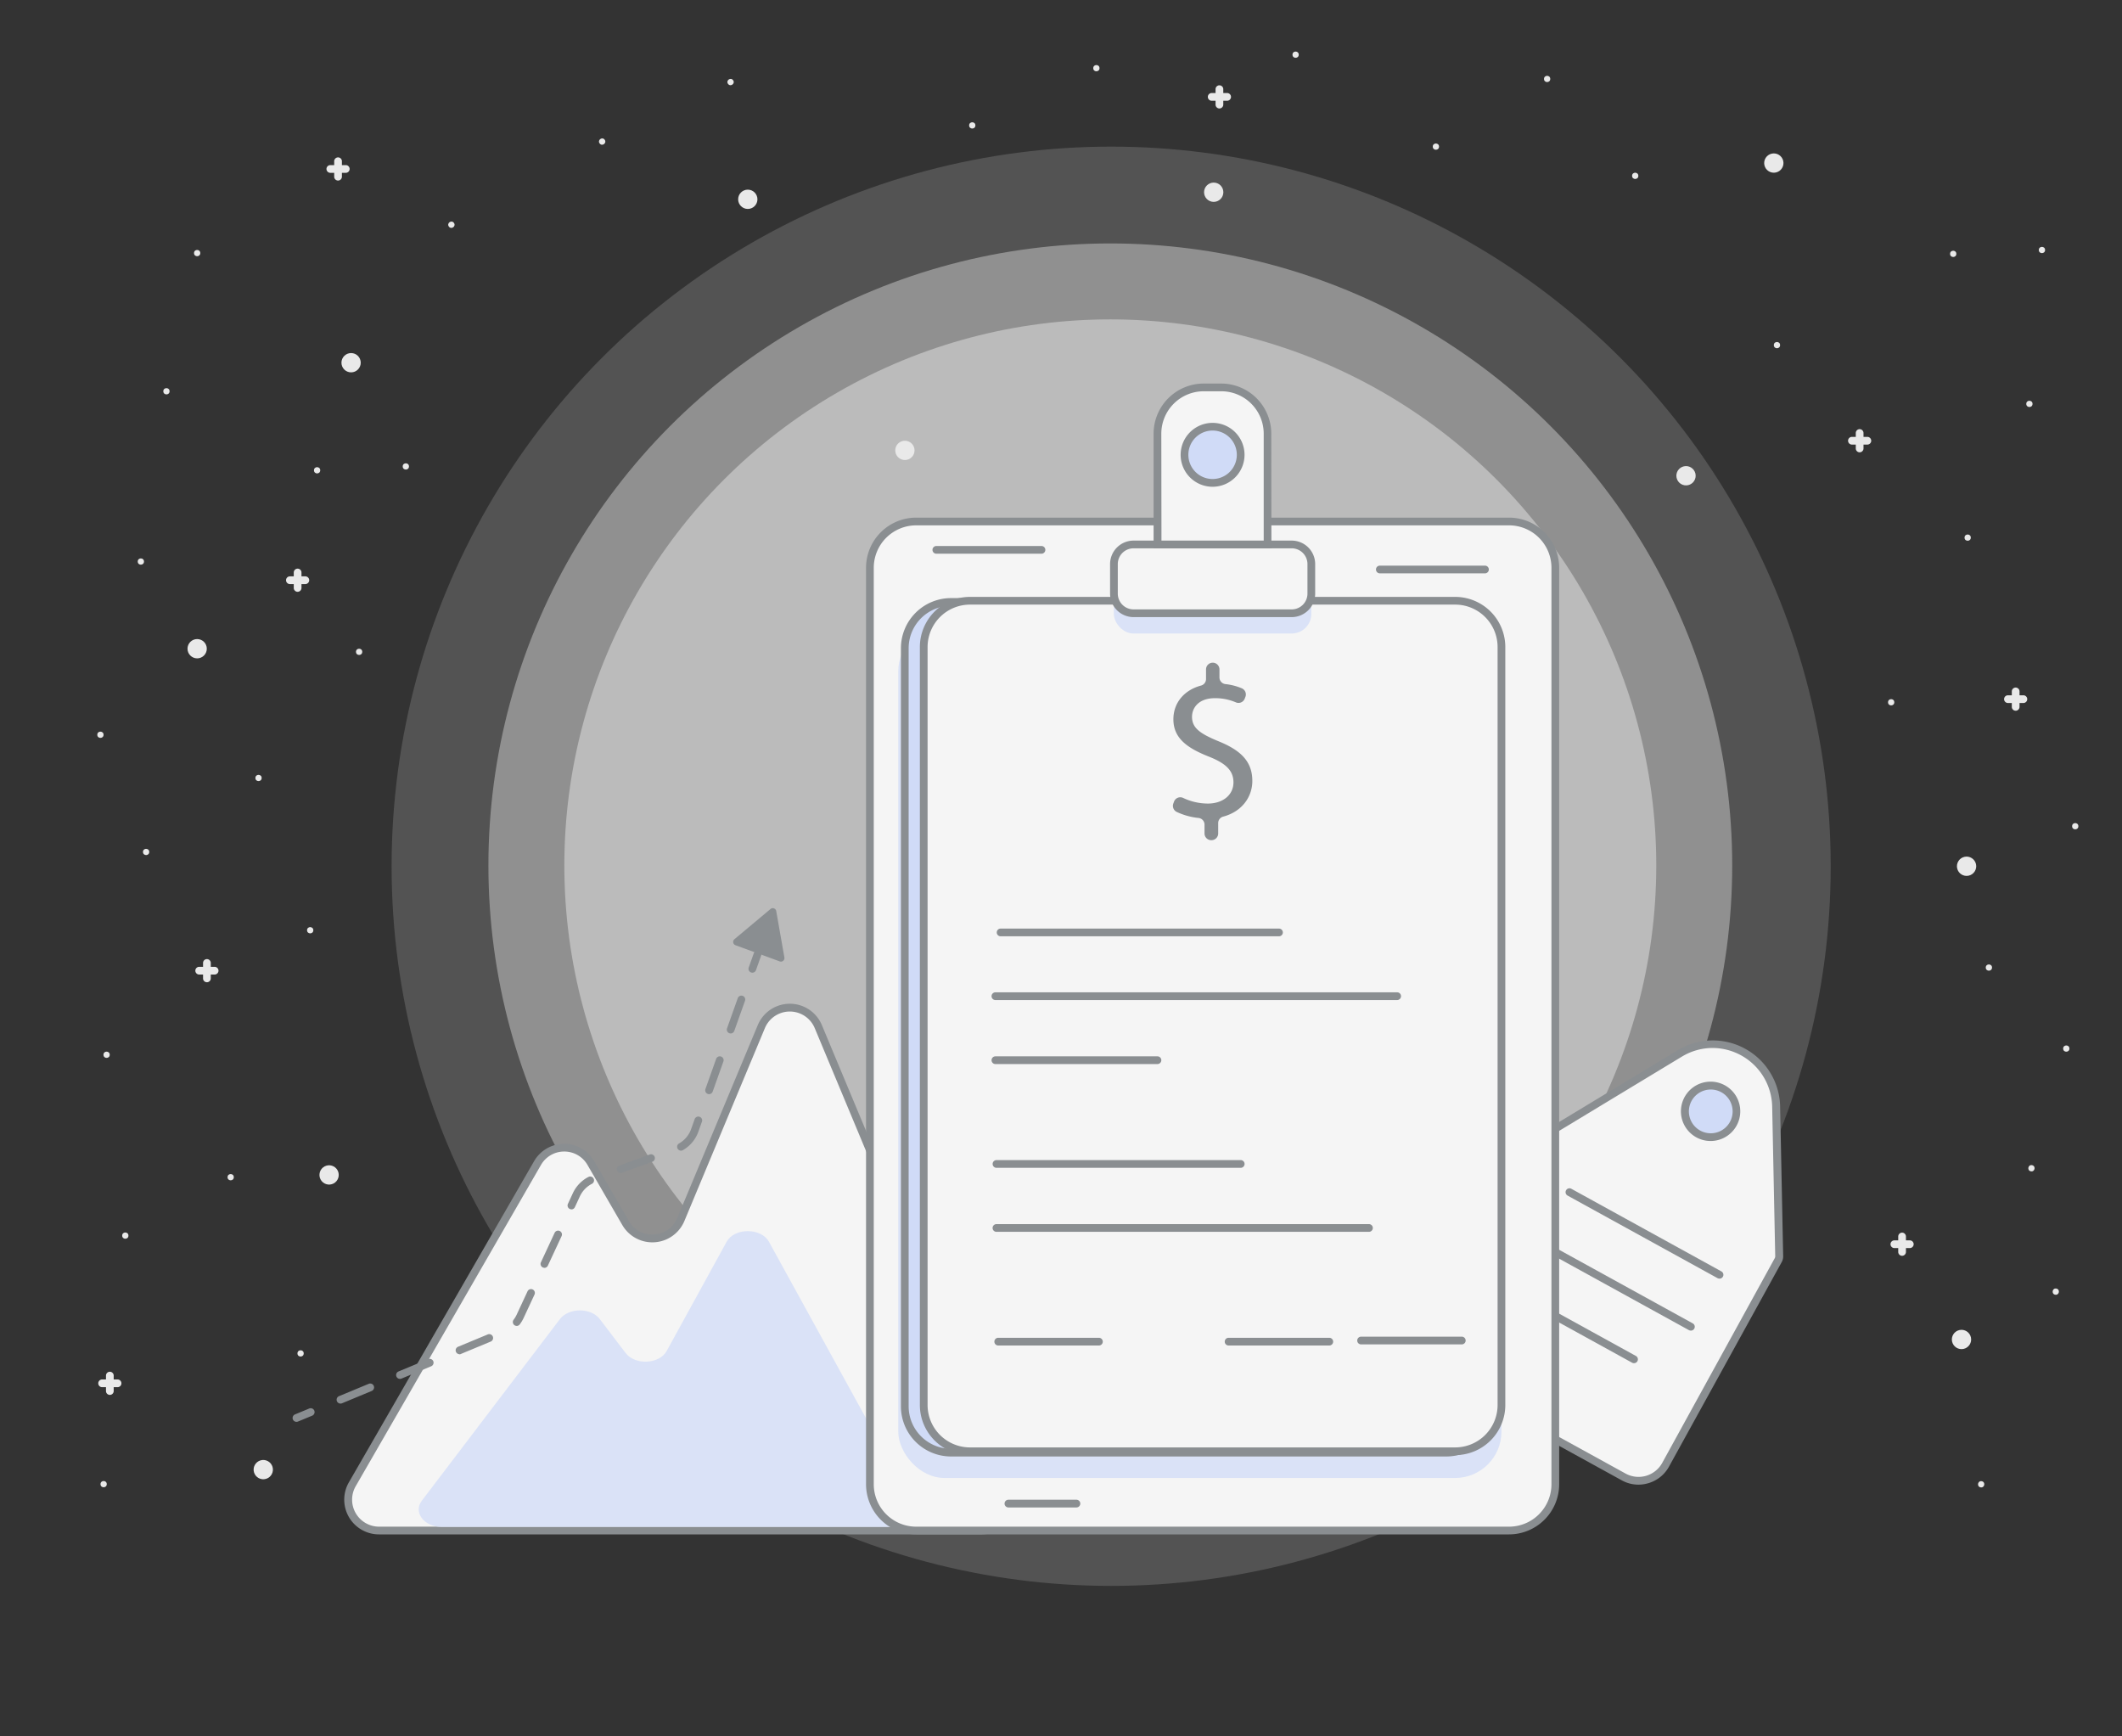 <svg id="Layer_1" data-name="Layer 1" xmlns="http://www.w3.org/2000/svg" viewBox="0 0 550 450"><rect x="0" y="0" width="550" height="450" fill="#333333" stroke="none"/><defs><style>.cls-1{opacity:0.18;}.cls-2{fill:#e5e5e5;}.cls-3{opacity:0.42;}.cls-4{opacity:0.5;}.cls-5{fill:#e9e9e9;}.cls-6{fill:#f5f5f5;}.cls-7{fill:#8a8e91;}.cls-8{fill:#d0dbf7;}.cls-9{fill:#dae2f7;}</style></defs><title>Expenses</title><g class="cls-1"><circle class="cls-2" cx="288" cy="224.5" r="186.5"/></g><g class="cls-3"><circle class="cls-2" cx="287.78" cy="224.28" r="161.19"/></g><g class="cls-4"><circle class="cls-2" cx="287.78" cy="224.28" r="141.51"/></g><circle class="cls-5" cx="91" cy="94" r="2.5"/><circle class="cls-5" cx="193.82" cy="51.65" r="2.5"/><circle class="cls-5" cx="51.1" cy="168.12" r="2.5"/><circle class="cls-5" cx="234.54" cy="116.72" r="2.5"/><circle class="cls-5" cx="314.58" cy="49.82" r="2.5"/><circle class="cls-5" cx="85.3" cy="304.5" r="2.5" transform="translate(-172.97 122.03) rotate(-39.11)"/><circle class="cls-5" cx="68.24" cy="380.87" r="2.5" transform="translate(-224.97 128.38) rotate(-39.11)"/><circle class="cls-5" cx="459.76" cy="42.26" r="2.5" transform="translate(1.86 101.39) rotate(-12.61)"/><circle class="cls-5" cx="437" cy="123.3" r="2.5" transform="translate(-16.38 98.37) rotate(-12.61)"/><circle class="cls-5" cx="509.72" cy="224.5" r="2.5" transform="translate(-36.72 116.69) rotate(-12.61)"/><circle class="cls-5" cx="508.4" cy="347.14" r="2.5" transform="translate(-63.52 119.36) rotate(-12.61)"/><circle class="cls-5" cx="51.1" cy="65.59" r="0.81"/><circle class="cls-5" cx="105.19" cy="120.88" r="0.81"/><circle class="cls-5" cx="43.14" cy="101.4" r="0.81"/><circle class="cls-5" cx="82.19" cy="121.88" r="0.81"/><circle class="cls-5" cx="36.51" cy="145.53" r="0.81"/><circle class="cls-5" cx="93.08" cy="168.93" r="0.81"/><circle class="cls-5" cx="26.03" cy="190.42" r="0.81"/><circle class="cls-5" cx="67.01" cy="201.62" r="0.81"/><circle class="cls-5" cx="37.87" cy="220.79" r="0.81"/><circle class="cls-5" cx="80.4" cy="241.08" r="0.81"/><circle class="cls-5" cx="27.63" cy="273.35" r="0.81"/><circle class="cls-5" cx="59.79" cy="305.08" r="0.81"/><circle class="cls-5" cx="32.48" cy="320.22" r="0.81"/><circle class="cls-5" cx="77.91" cy="350.75" r="0.81"/><circle class="cls-5" cx="26.86" cy="384.63" r="0.81"/><circle class="cls-5" cx="189.35" cy="21.27" r="0.81" transform="translate(26.03 119.4) rotate(-37.41)"/><circle class="cls-5" cx="156.08" cy="36.7" r="0.81" transform="translate(9.8 102.36) rotate(-37.41)"/><circle class="cls-5" cx="117" cy="58.24" r="0.81" transform="translate(-11.32 83.06) rotate(-37.41)"/><circle class="cls-5" cx="529.25" cy="64.79" r="0.81"/><circle class="cls-5" cx="506.25" cy="65.79" r="0.81"/><circle class="cls-5" cx="526" cy="104.67" r="0.81"/><circle class="cls-5" cx="460.57" cy="89.44" r="0.81"/><circle class="cls-5" cx="423.83" cy="45.57" r="0.81"/><circle class="cls-5" cx="401" cy="20.46" r="0.81"/><circle class="cls-5" cx="372.17" cy="38" r="0.81"/><circle class="cls-5" cx="335.81" cy="14.17" r="0.81"/><circle class="cls-5" cx="252" cy="32.5" r="0.81"/><circle class="cls-5" cx="284.17" cy="17.67" r="0.81"/><circle class="cls-5" cx="510" cy="139.33" r="0.81"/><circle class="cls-5" cx="490.17" cy="182" r="0.81"/><circle class="cls-5" cx="537.88" cy="214.12" r="0.81"/><circle class="cls-5" cx="515.5" cy="250.75" r="0.81"/><circle class="cls-5" cx="535.56" cy="271.75" r="0.81"/><circle class="cls-5" cx="526.55" cy="302.78" r="0.81" transform="translate(135.78 767.78) rotate(-79.86)"/><circle class="cls-5" cx="532.86" cy="334.76" r="0.81" transform="translate(109.49 800.34) rotate(-79.86)"/><circle class="cls-5" cx="513.52" cy="384.69" r="0.81" transform="translate(44.41 822.44) rotate(-79.86)"/><path class="cls-5" d="M89.62,42.79h-1v-1a1,1,0,0,0-2,0v1h-1a1,1,0,0,0,0,2h1v1a1,1,0,0,0,2,0v-1h1a1,1,0,0,0,0-2Z"/><path class="cls-5" d="M484,113.22h-1v-1a1,1,0,1,0-2,0v1h-1a1,1,0,0,0,0,2h1v1a1,1,0,0,0,2,0v-1h1a1,1,0,0,0,0-2Z"/><path class="cls-5" d="M55.63,250.56h-1v-1a1,1,0,1,0-2,0v1h-1a1,1,0,0,0,0,2h1v1a1,1,0,0,0,2,0v-1h1a1,1,0,0,0,0-2Z"/><path class="cls-5" d="M318.06,24.11h-1v-1a1,1,0,0,0-2,0v1h-1a1,1,0,0,0,0,2h1v1a1,1,0,1,0,2,0v-1h1a1,1,0,0,0,0-2Z"/><path class="cls-5" d="M524.44,180.19h-1v-1a1,1,0,0,0-2,0v1h-1a1,1,0,0,0,0,2h1v1a1,1,0,1,0,2,0v-1h1a1,1,0,0,0,0-2Z"/><path class="cls-5" d="M495,321.45h-1v-1a1,1,0,0,0-2,0v1h-1a1,1,0,0,0,0,2h1v1a1,1,0,0,0,2,0v-1h1a1,1,0,0,0,0-2Z"/><path class="cls-5" d="M79.14,149.37h-1v-1a1,1,0,0,0-2,0v1h-1a1,1,0,1,0,0,2h1v1a1,1,0,0,0,2,0v-1h1a1,1,0,1,0,0-2Z"/><path class="cls-5" d="M30.47,357.5h-1v-1a1,1,0,0,0-2,0v1h-1a1,1,0,1,0,0,2h1v1a1,1,0,0,0,2,0v-1h1a1,1,0,1,0,0-2Z"/><path class="cls-6" d="M254.6,396.65A8,8,0,0,0,262,385.57l-49.89-119.5a8,8,0,0,0-14.76,0l-20.86,50a8,8,0,0,1-14.31.92l-9-15.53a8,8,0,0,0-13.86,0l-48,83.22a8,8,0,0,0,6.93,12H254.6Z"/><path class="cls-7" d="M254.6,397.65H98.22a9,9,0,0,1-7.79-13.5l48-83.22a9,9,0,0,1,15.59,0l9,15.53a7,7,0,0,0,12.52-.8l20.87-50a9,9,0,0,1,16.61,0l49.89,119.5a9,9,0,0,1-8.31,12.47ZM146.26,298.43a6.93,6.93,0,0,0-6.06,3.5l-48,83.22a7,7,0,0,0,6.06,10.5H254.6a7,7,0,0,0,5.83-3.12,6.89,6.89,0,0,0,.63-6.58l-49.89-119.5a7,7,0,0,0-12.92,0l-20.87,50a9,9,0,0,1-16.1,1l-9-15.53A6.93,6.93,0,0,0,146.26,298.43Z"/><path class="cls-6" d="M460.38,286.75a16.47,16.47,0,0,0-25-13.76l-33.2,20.08a2,2,0,0,0-.72.75l-29.22,53.07a8,8,0,0,0,3.15,10.87l45.44,25a8,8,0,0,0,10.87-3.15l29.22-53.07a2,2,0,0,0,.25-1Z"/><path class="cls-7" d="M424.67,384.76a8.91,8.91,0,0,1-4.31-1.11l-45.44-25a9,9,0,0,1-3.54-12.22l29.22-53.07a3,3,0,0,1,1.08-1.12l33.2-20.08a17.47,17.47,0,0,1,26.51,14.6l.79,38.79a3,3,0,0,1-.37,1.51L432.58,380.1a8.94,8.94,0,0,1-5.38,4.29A9.07,9.07,0,0,1,424.67,384.76ZM443.9,271.59a15.42,15.42,0,0,0-8,2.26l-33.2,20.08a1,1,0,0,0-.36.37l-29.22,53.07a7,7,0,0,0,2.76,9.51l45.44,25a7,7,0,0,0,9.51-2.76L460,326.06a1,1,0,0,0,.12-.5l-.79-38.79a15.53,15.53,0,0,0-15.48-15.18Z"/><circle class="cls-8" cx="443.39" cy="288.03" r="6.67" transform="translate(-22.76 537.54) rotate(-61.17)"/><path class="cls-7" d="M443.38,295.7a7.69,7.69,0,1,1,2.15-.31A7.63,7.63,0,0,1,443.38,295.7Zm0-13.34a5.67,5.67,0,1,0,5,8.4h0a5.67,5.67,0,0,0-5-8.4Z"/><path class="cls-7" d="M445.64,331.36a1,1,0,0,1-.48-.12l-38.87-21.4a1,1,0,1,1,1-1.75l38.87,21.4a1,1,0,0,1-.48,1.88Z"/><path class="cls-7" d="M438.22,344.83a1,1,0,0,1-.48-.12l-38.87-21.4a1,1,0,1,1,1-1.75l38.87,21.4a1,1,0,0,1-.48,1.88Z"/><path class="cls-7" d="M423.51,353.28a1,1,0,0,1-.48-.12l-23.43-12.9a1,1,0,1,1,1-1.75L424,351.4a1,1,0,0,1-.48,1.88Z"/><path class="cls-9" d="M231,395.71c4.26,0,7.14-3.29,5.5-6.27l-37.18-67.6c-2-3.71-9-3.71-11,0L172.8,350.11c-1.9,3.46-8.2,3.76-10.66.52l-6.68-8.78c-2.29-3-8-3-10.33,0l-35.8,47.07c-2.29,3,.57,6.79,5.16,6.79H231Z"/><rect class="cls-6" x="225.47" y="135.15" width="177.65" height="261.5" rx="12" ry="12"/><path class="cls-7" d="M391.12,397.65H237.47a13,13,0,0,1-13-13V147.15a13,13,0,0,1,13-13H391.12a13,13,0,0,1,13,13v237.5A13,13,0,0,1,391.12,397.65ZM237.47,136.15a11,11,0,0,0-11,11v237.5a11,11,0,0,0,11,11H391.12a11,11,0,0,0,11-11V147.15a11,11,0,0,0-11-11Z"/><rect class="cls-9" x="232.82" y="162" width="156.34" height="221.03" rx="12" ry="12"/><rect class="cls-8" x="234.51" y="156.04" width="152.34" height="220.42" rx="12" ry="12"/><path class="cls-7" d="M374.86,377.46H246.51a13,13,0,0,1-13-13V168a13,13,0,0,1,13-13H374.86a13,13,0,0,1,13,13V364.46A13,13,0,0,1,374.86,377.46ZM246.51,157a11,11,0,0,0-11,11V364.46a11,11,0,0,0,11,11H374.86a11,11,0,0,0,11-11V168a11,11,0,0,0-11-11Z"/><rect class="cls-6" x="239.42" y="155.69" width="149.74" height="220.42" rx="12" ry="12"/><path class="cls-7" d="M377.16,377.11H251.42a13,13,0,0,1-13-13V167.69a13,13,0,0,1,13-13H377.16a13,13,0,0,1,13,13V364.11A13,13,0,0,1,377.16,377.11ZM251.42,156.69a11,11,0,0,0-11,11V364.11a11,11,0,0,0,11,11H377.16a11,11,0,0,0,11-11V167.69a11,11,0,0,0-11-11Z"/><rect class="cls-9" x="288.7" y="146.35" width="51.18" height="17.83" rx="5.09" ry="5.09"/><rect class="cls-6" x="288.7" y="141.1" width="51.18" height="17.83" rx="5.09" ry="5.09"/><path class="cls-7" d="M334.8,159.93h-41a6.09,6.09,0,0,1-6.08-6.09v-7.66a6.09,6.09,0,0,1,6.08-6.08h41a6.09,6.09,0,0,1,6.08,6.08v7.66A6.09,6.09,0,0,1,334.8,159.93Zm-41-17.83a4.09,4.09,0,0,0-4.08,4.08v7.66a4.09,4.09,0,0,0,4.08,4.09h41a4.09,4.09,0,0,0,4.08-4.09v-7.66a4.09,4.09,0,0,0-4.08-4.08Z"/><path class="cls-6" d="M312,100.4h4.5a12,12,0,0,1,12,12v28.7a0,0,0,0,1,0,0H300a0,0,0,0,1,0,0V112.4A12,12,0,0,1,312,100.4Z"/><path class="cls-7" d="M329.54,142.1H299V112.4a13,13,0,0,1,13-13h4.5a13,13,0,0,1,13,13Zm-28.5-2h26.5V112.4a11,11,0,0,0-11-11H312a11,11,0,0,0-11,11Z"/><circle class="cls-8" cx="314.29" cy="117.86" r="7.28"/><path class="cls-7" d="M314.29,126.15a8.28,8.28,0,1,1,8.28-8.28A8.29,8.29,0,0,1,314.29,126.15Zm0-14.57a6.28,6.28,0,1,0,6.28,6.28A6.29,6.29,0,0,0,314.29,111.58Z"/><path class="cls-7" d="M76.83,368.48a1,1,0,0,1-.38-1.92l3.7-1.53a1,1,0,1,1,.77,1.85l-3.7,1.53A1,1,0,0,1,76.83,368.48Z"/><path class="cls-7" d="M88.24,363.75a1,1,0,0,1-.38-1.92l7.71-3.2a1,1,0,1,1,.77,1.85l-7.71,3.2A1,1,0,0,1,88.24,363.75Zm15.42-6.4a1,1,0,0,1-.38-1.92l7.71-3.2a1,1,0,0,1,.77,1.85l-7.71,3.2A1,1,0,0,1,103.66,357.35Zm15.43-6.4a1,1,0,0,1-.38-1.92l7.71-3.2a1,1,0,1,1,.77,1.85l-7.71,3.2A1,1,0,0,1,119.09,351Zm14.83-7.33a1,1,0,0,1-.79-1.61,7.09,7.09,0,0,0,.78-1.29l2.79-6a1,1,0,1,1,1.81.84l-2.79,6a9.07,9.07,0,0,1-1,1.66A1,1,0,0,1,133.92,343.63Zm7.19-15.06a1,1,0,0,1-.42-.09,1,1,0,0,1-.49-1.33l3.52-7.57a1,1,0,1,1,1.81.84L142,328A1,1,0,0,1,141.11,328.58Zm7-15.15a1,1,0,0,1-.42-.09,1,1,0,0,1-.49-1.33l1.28-2.77a9,9,0,0,1,4.06-4.22,1,1,0,0,1,.91,1.78,7,7,0,0,0-3.16,3.28l-1.28,2.77A1,1,0,0,1,148.14,313.43ZM160.86,304a1,1,0,0,1-.34-1.94l7.85-2.85a1,1,0,1,1,.68,1.88l-7.85,2.85A1,1,0,0,1,160.86,304Zm15.65-5.8a1,1,0,0,1-.5-1.87,7,7,0,0,0,3.13-3.74l.89-2.5a1,1,0,1,1,1.88.67l-.89,2.5a9,9,0,0,1-4,4.8A1,1,0,0,1,176.51,298.2Zm7.27-14.64a1,1,0,0,1-.94-1.33l2.8-7.87a1,1,0,0,1,1.88.67l-2.8,7.87A1,1,0,0,1,183.78,283.56Zm5.6-15.73a1,1,0,0,1-.94-1.33l2.8-7.87a1,1,0,0,1,1.88.67l-2.8,7.87A1,1,0,0,1,189.38,267.83Z"/><path class="cls-7" d="M195,252.08a1,1,0,0,1-.94-1.33l1.34-3.77a1,1,0,0,1,1.88.67l-1.34,3.77A1,1,0,0,1,195,252.08Z"/><path class="cls-7" d="M199.73,235.56l-9.38,7.85a.91.91,0,0,0,.27,1.55l11.49,4.2a.91.91,0,0,0,1.2-1l-2.11-12A.91.91,0,0,0,199.73,235.56Z"/><path class="cls-7" d="M331.5,242.65H259.35a1,1,0,0,1,0-2H331.5a1,1,0,0,1,0,2Z"/><path class="cls-7" d="M362.13,259.17H258a1,1,0,0,1,0-2H362.13a1,1,0,0,1,0,2Z"/><path class="cls-7" d="M300,275.76H258a1,1,0,0,1,0-2H300a1,1,0,0,1,0,2Z"/><path class="cls-7" d="M321.58,302.65h-63.3a1,1,0,0,1,0-2h63.3a1,1,0,0,1,0,2Z"/><path class="cls-7" d="M354.83,319.24H258.27a1,1,0,0,1,0-2h96.55a1,1,0,0,1,0,2Z"/><path class="cls-7" d="M284.83,348.7h-26.1a1,1,0,0,1,0-2h26.1a1,1,0,1,1,0,2Z"/><path class="cls-7" d="M344.54,348.7h-26.1a1,1,0,1,1,0-2h26.1a1,1,0,0,1,0,2Z"/><path class="cls-7" d="M378.88,348.41h-26.1a1,1,0,0,1,0-2h26.1a1,1,0,0,1,0,2Z"/><path class="cls-7" d="M312.2,216v-2.3a1.74,1.74,0,0,0-1.56-1.72,17.27,17.27,0,0,1-5.66-1.57,1.74,1.74,0,0,1-.87-2.15l.17-.47a1.73,1.73,0,0,1,2.38-1,15,15,0,0,0,6.38,1.46c4,0,6.66-2.3,6.66-5.49s-2.18-5-6.33-6.66c-5.71-2.24-9.24-4.82-9.24-9.69,0-4.24,2.76-7.56,7.16-8.74a1.74,1.74,0,0,0,1.3-1.67v-2.52a1.74,1.74,0,0,1,1.74-1.74h0a1.74,1.74,0,0,1,1.74,1.74v2.09a1.74,1.74,0,0,0,1.56,1.72,15,15,0,0,1,4.25,1.1,1.73,1.73,0,0,1,.92,2.2l-.17.44a1.72,1.72,0,0,1-2.29,1,13.57,13.57,0,0,0-5.44-1.09c-4.31,0-5.94,2.58-5.94,4.82,0,2.91,2.07,4.37,6.95,6.38,5.77,2.35,8.68,5.26,8.68,10.25,0,4.08-2.62,7.93-7.57,9.25a1.73,1.73,0,0,0-1.28,1.67V216a1.74,1.74,0,0,1-1.74,1.74h-.06A1.74,1.74,0,0,1,312.2,216Z"/><path class="cls-7" d="M269.94,143.5H242.69a1,1,0,0,1,0-2h27.25a1,1,0,0,1,0,2Z"/><path class="cls-7" d="M384.89,148.59H357.64a1,1,0,0,1,0-2h27.25a1,1,0,0,1,0,2Z"/><path class="cls-7" d="M279,390.67H261.37a1,1,0,0,1,0-2H279a1,1,0,0,1,0,2Z"/></svg>